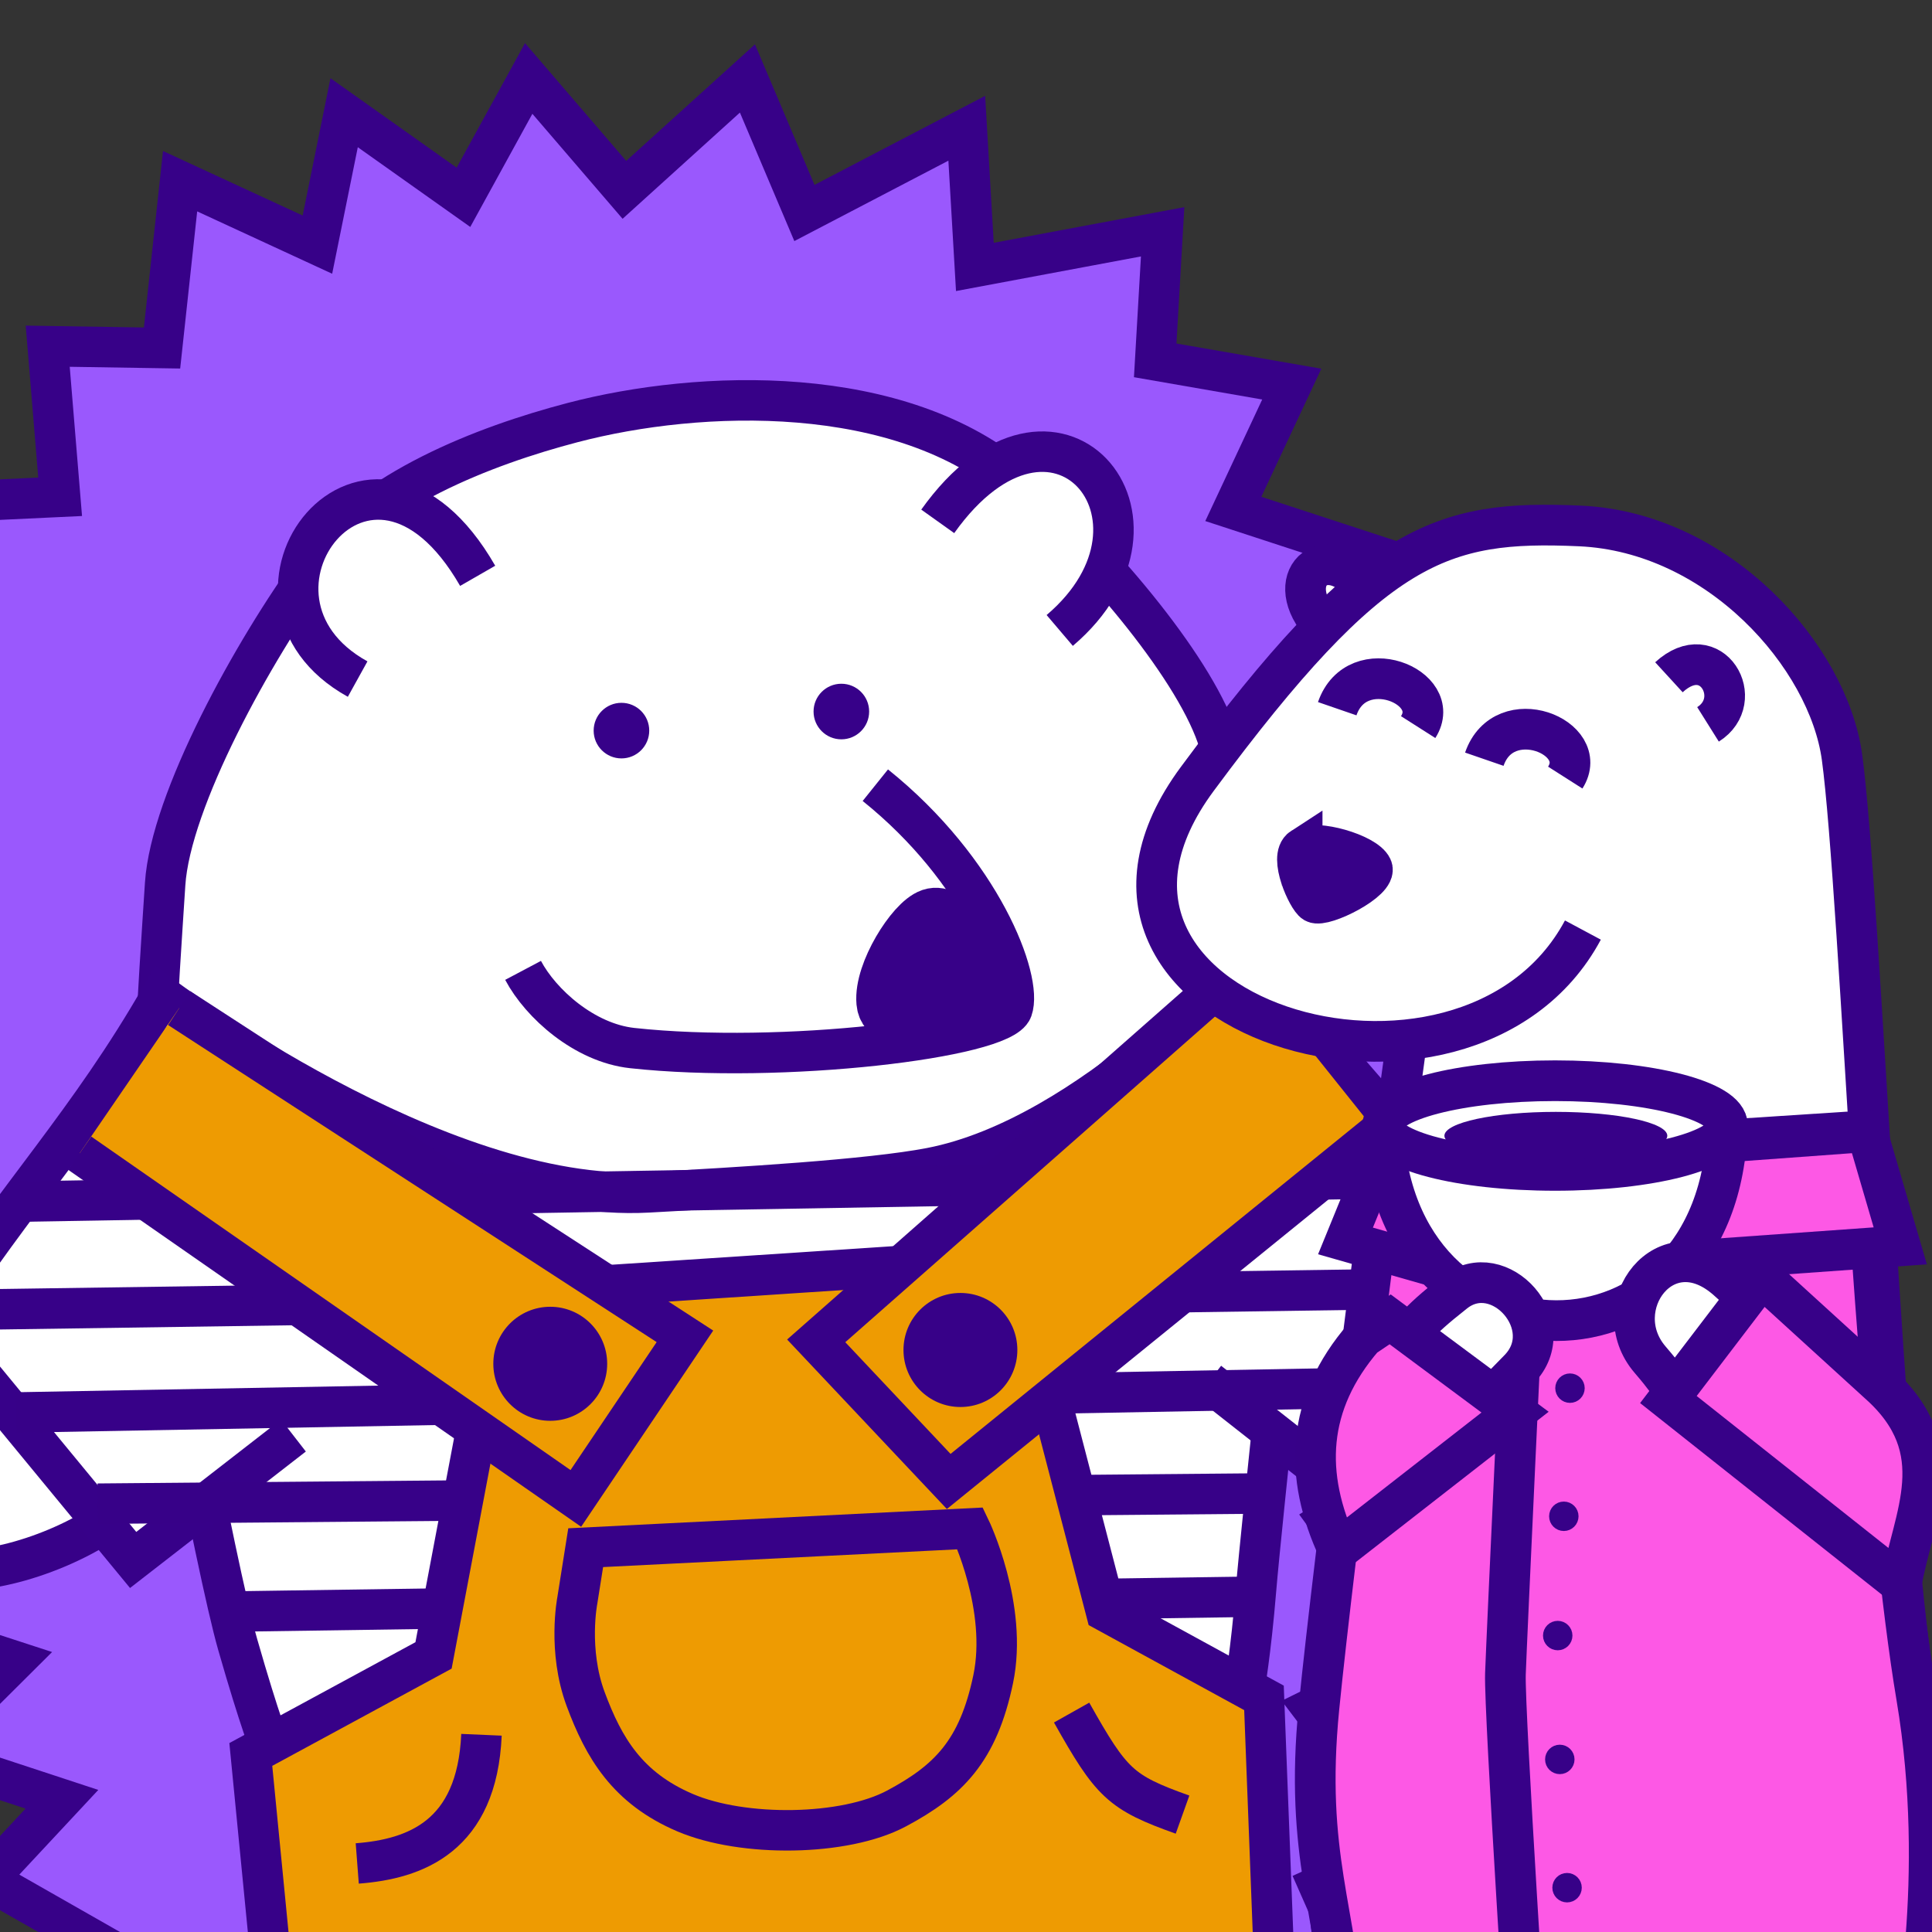 <?xml version="1.0" encoding="UTF-8" standalone="no"?>
<!-- Created with Inkscape (http://www.inkscape.org/) -->

<svg
   width="320"
   height="320"
   viewBox="0 0 84.667 84.667"
   version="1.1"
   id="svg1"
   inkscape:version="1.4 (e7c3feb1, 2024-10-09)"
   sodipodi:docname="logo-tim-and-kim-by-productkind.svg"
   xmlns:inkscape="http://www.inkscape.org/namespaces/inkscape"
   xmlns:sodipodi="http://sodipodi.sourceforge.net/DTD/sodipodi-0.dtd"
   xmlns="http://www.w3.org/2000/svg"
   xmlns:svg="http://www.w3.org/2000/svg">
  <rect x="0" y="0" width="84.667" height="84.667" fill="#333333" stroke="none"/>
  <sodipodi:namedview
     id="namedview1"
     pagecolor="#ffffff"
     bordercolor="#000000"
     borderopacity="0.25"
     inkscape:showpageshadow="2"
     inkscape:pageopacity="0.0"
     inkscape:pagecheckerboard="0"
     inkscape:deskcolor="#d1d1d1"
     inkscape:document-units="px"
     inkscape:zoom="0.72360257"
     inkscape:cx="279.15876"
     inkscape:cy="283.30469"
     inkscape:window-width="1728"
     inkscape:window-height="1057"
     inkscape:window-x="2560"
     inkscape:window-y="355"
     inkscape:window-maximized="0"
     inkscape:current-layer="layer1" />
  <defs
     id="defs1" />
  <g
     inkscape:label="Layer 1"
     inkscape:groupmode="layer"
     id="layer1">
    <g
       id="g4"
       transform="translate(14.26,-9.593)">
      <path
         style="fill:#9a58fd;fill-opacity:1;stroke:#370188;stroke-width:1.774;stroke-dasharray:none;stroke-opacity:1"
         d="m -2.862,105.591 -7.64,0.458 4.144,-5.248 -6.671,-2.361 3.974,-3.19 -5.772,-3.289 3.28,-3.518 -6.14,-2.019 4.057,-4.039 -6.74,-2.196 3.43,-3.356 -4.738,-3.711 4.588,-3.274 -4.968,-3.328 4.274,-3.11 -5.063,-3.138 3.212,-3.028 -3.946,-3.207 5.203,-3.272 -4.165,-3.52 3.591,-3.138 -2.393,-5.865 4.653,-1.039 -0.759,-5.564 5.826,-0.275 -0.544,-6.599 5.01,0.079 0.791,-7.31 6.018,2.78 1.171,-5.781 5.229,3.707 2.859,-5.208 4.194,4.881 5.392,-4.881 2.497,5.895 7.115,-3.713 0.355,6.077 8.229,-1.54 -0.326,5.634 5.985,1.041 -2.562,5.47 6.378,2.086 -4.074,5.227 5.041,3.204 -2.837,3.423 4.565,4.301 -2.976,3.763 3.754,4.933 -3.36,2.844 2.377,5.894 -4.186,1.312 4.062,4.498 -4.577,2.833 4.226,5.804 -4.918,2.43 4.477,5.887 -4.19,1.91 2.488,5.628 -6.938,0.416 0.731,6.781 -4.972,-2.56 -1.388,5.955 -5.984,-2.972 -1.693,3.958 -4.314,-5.739 -3.122,7.522 -4.181,-4.517 -4.39,4.366 -5.051,-3.352 -5.271,2.632 z"
         id="path1"
         sodipodi:nodetypes="ccccccccccccccccccccccccccccccccccccccccccccccccccccccccccccccccccccccc" />
      <path
         style="fill:#ffffff;fill-opacity:1;stroke:#370188;stroke-width:1.774;stroke-dasharray:none;stroke-opacity:1"
         d="m -2.402,86.188 c 0,0 -0.454,-1.083 -1.438,-4.515 -0.984,-3.432 -3.646,-17.876 -3.646,-17.876 -0.371,-3.263 0.19,-11.258 0.463,-15.462 0.238,-3.662 3.843,-10.226 6.604,-13.992 2.402,-3.276 7.336,-5.204 11.253,-6.231 5.582,-1.463 14.373,-1.777 19.501,2.666 3.39,2.937 7.611,7.862 8.734,11.079 1.109,3.178 3.208,15.737 3.526,19.997 0,0 -1.583,14.618 -1.811,17.399 -0.228,2.78 -0.516,4.379 -0.516,4.379"
         id="path24-7"
         sodipodi:nodetypes="czssssscczc" />
      <circle
         style="fill:#370189;fill-opacity:1;stroke:#370188;stroke-width:0;stroke-dasharray:none;stroke-opacity:1"
         id="path2-9"
         cx="22.611"
         cy="40.775"
         r="1.218" />
      <circle
         style="fill:#370189;fill-opacity:1;stroke:#370188;stroke-width:0;stroke-dasharray:none;stroke-opacity:1"
         id="path2-9-9"
         cx="12.974"
         cy="41.611"
         r="1.218" />
      <path
         style="fill:#ffffff;fill-opacity:1;stroke:#370188;stroke-width:1.774;stroke-dasharray:none;stroke-opacity:1"
         d="m 24.1,44.003 c 4.659,3.739 6.467,8.536 6,9.828 -0.453,1.253 -10.128,2.404 -16.655,1.692 -2.089,-0.228 -4.007,-1.942 -4.782,-3.405"
         id="path7"
         sodipodi:nodetypes="cssc" />
      <path
         style="fill:#370188;fill-opacity:1;stroke:#370188;stroke-width:2.554;stroke-dasharray:none;stroke-opacity:1"
         d="m 26.574,49.804 c -0.748,0.252 -2.142,2.448 -2.027,3.701 0.115,1.252 2.473,-0.155 2.473,-0.155 l 1.612,-0.458 -0.597,-1.864 c 0,0 -0.713,-1.476 -1.461,-1.224 z"
         id="path8"
         sodipodi:nodetypes="zzcccz"
         inkscape:transform-center-x="-4.5921486"
         inkscape:transform-center-y="0.84921626" />
      <path
         style="fill:#ffffff;fill-opacity:1;stroke:#370188;stroke-width:1.774;stroke-dasharray:none;stroke-opacity:1"
         d="m 36.748,98.833 c 0,0 2.333,9.302 1.774,13.634 -0.75,5.808 -6.989,7.053 -9.664,1.919 -1.95,-3.742 -5.673,-13.053 -5.673,-13.053"
         id="path11-9"
         sodipodi:nodetypes="cssc" />
      <path
         style="fill:#ffffff;fill-opacity:1;stroke:#370188;stroke-width:1.774;stroke-dasharray:none;stroke-opacity:1"
         d="m 18.806,101.915 c 0,0 -1.492,7.37 -3.157,11.832 -1.823,4.885 -7.769,5.238 -10.163,0.503 -3.137,-6.207 -2.974,-14.489 -2.974,-14.489"
         id="path12"
         sodipodi:nodetypes="cssc" />
      <path
         style="fill:#ffffff;fill-opacity:1;stroke:#370188;stroke-width:1.774;stroke-dasharray:none;stroke-opacity:1"
         d="m -15.413,69.433 c -8.656,10.835 0.8,10.065 5.636,6.959"
         id="path10-71"
         sodipodi:nodetypes="cc" />
      <path
         style="fill:#ffffff;fill-opacity:1;stroke:#370188;stroke-width:1.774;stroke-dasharray:none;stroke-opacity:1"
         d="m 52.064,68.104 c 7.64,7.901 0.399,9.4 -4.838,6.81"
         id="path9-6"
         sodipodi:nodetypes="cc" />
      <path
         style="fill:#ffffff;fill-opacity:1;stroke:#370189;stroke-width:1.774;stroke-dasharray:none;stroke-opacity:1"
         d="m -1.401,72.503 -7.024,5.453 -8.641,-10.488 c 3.466,-5.379 6.707,-8.71 9.88,-14.249 0,0 12.088,9.127 21.324,8.628 3.999,-0.216 9.709,-0.555 12.389,-1.072 7.035,-1.356 14.017,-9.307 14.017,-9.307 l 4.404,5.216 7.815,9.011 -6.875,10.092 -7.182,-5.644"
         id="path13-4"
         sodipodi:nodetypes="ccccssccccc" />
      <path
         style="fill:#ffdb00;fill-opacity:1;stroke:#370188;stroke-width:1.774;stroke-dasharray:none;stroke-opacity:1"
         d="m -13.369,62.251 61.605,-1.05 m -64.184,5.792 68.239,-0.986 m -65.84,5.486 62.984,-1.154 M -9.977,75.49 40.668,75.046 M -3.573,80.209 40.483,79.569"
         id="path30-0"
         sodipodi:nodetypes="cccccccccc" />
      <path
         style="fill:#ee9b02;fill-opacity:1;stroke:#370188;stroke-width:1.774;stroke-dasharray:none;stroke-opacity:1"
         d="m 7.751,66.223 22.436,-1.479 4.023,15.471 6.922,3.785 1.163,30.32 -17.914,-0.204 -2.563,-11.79 -1.923,11.955 -20.445,-0.014 -2.719,-27.787 8.008,-4.341 z"
         id="path16"
         sodipodi:nodetypes="cccccccccccc" />
      <path
         style="fill:none;stroke:#370188;stroke-width:1.774;stroke-dasharray:none;stroke-opacity:1"
         d="m 11.407,77.418 16.851,-0.844 c 0,0 1.665,3.456 1.007,6.606 -0.658,3.149 -1.954,4.448 -4.236,5.667 -2.282,1.219 -6.731,1.266 -9.264,0.185 -2.533,-1.081 -3.565,-2.839 -4.36,-4.98 -0.795,-2.141 -0.364,-4.327 -0.364,-4.327 z"
         id="path17"
         sodipodi:nodetypes="cczzzzcc" />
      <path
         style="fill:none;stroke:#370189;stroke-width:1.774;stroke-dasharray:none;stroke-opacity:1"
         d="m 21.063,103.026 3.172,0.089 -1.246,-7.662"
         id="path19-6"
         sodipodi:nodetypes="ccc" />
      <path
         style="fill:#ffffff;fill-opacity:1;stroke:#370188;stroke-width:1.774;stroke-dasharray:none;stroke-opacity:1"
         d="m 26.835,32.441 c 5.111,-7.167 11.109,-0.118 5.346,4.781"
         id="path25-21"
         sodipodi:nodetypes="cc" />
      <path
         style="fill:#ffffff;fill-opacity:1;stroke:#370188;stroke-width:1.774;stroke-dasharray:none;stroke-opacity:1"
         d="m 1.413,39.353 c -6.443,-3.566 0.506,-12.797 5.26,-4.525"
         id="path25-0"
         sodipodi:nodetypes="cc" />
      <path
         style="fill:none;fill-opacity:1;stroke:#370188;stroke-width:1.774;stroke-dasharray:none;stroke-opacity:1"
         d="m 1.396,91.256 c 2.528,-0.194 5.25,-1.167 5.444,-5.639"
         id="path26-9" />
      <path
         style="fill:none;fill-opacity:1;stroke:#370188;stroke-width:1.774;stroke-dasharray:none;stroke-opacity:1"
         d="m 32.702,84.644 c 1.75,3.111 2.139,3.5 4.861,4.472"
         id="path27-1" />
      <path
         style="fill:#ee9b02;fill-opacity:1;stroke:#370188;stroke-width:1.774;stroke-dasharray:none;stroke-opacity:1"
         d="m -10.767,60.129 21.742,15.13 4.781,-7.103 -22.164,-14.385"
         id="path28-4"
         sodipodi:nodetypes="cccc" />
      <ellipse
         style="fill:#370188;fill-opacity:1;stroke:#370188;stroke-width:0;stroke-dasharray:none;stroke-opacity:1"
         id="path2-5-0-6"
         cx="9.854"
         cy="69.359"
         rx="2.495"
         ry="2.499" />
      <path
         style="fill:#ee9b02;fill-opacity:1;stroke:#370188;stroke-width:1.774;stroke-dasharray:none;stroke-opacity:1"
         d="m 40.207,51.884 -18.698,16.47 5.807,6.162 18.797,-15.247"
         id="path29-0"
         sodipodi:nodetypes="cccc" />
      <ellipse
         style="fill:#370188;fill-opacity:1;stroke:#370188;stroke-width:0;stroke-dasharray:none;stroke-opacity:1"
         id="path2-5-0"
         cx="27.829"
         cy="68.754"
         rx="2.495"
         ry="2.499" />
    </g>
    <g
       id="g3"
       transform="translate(-67.318,-11.787)">
      <path
         style="fill:#ffffff;fill-opacity:1;stroke:#370188;stroke-width:1.783;stroke-dasharray:none;stroke-opacity:1"
         d="m 151.485,87.738 c 0.453,3.623 2.5,11.765 6.731,16.71 3.399,3.973 8.074,4.702 10.428,5.989 5.42,2.964 3.753,7.784 -1.071,6.556 -7.03,-1.79 -17.651,-3.863 -17.161,-8.764"
         id="path2-4"
         sodipodi:nodetypes="csssc" />
      <path
         style="fill:#ffffff;fill-opacity:1;stroke:#370188;stroke-width:1.783;stroke-dasharray:none;stroke-opacity:1"
         d="m 125.14,39.048 c -1.652,-2.03 0.4,-3.708 2.108,-1.393"
         id="path15-0"
         sodipodi:nodetypes="cc" />
      <path
         style="fill:#ffffff;fill-opacity:1;stroke:#370188;stroke-width:1.783;stroke-dasharray:none;stroke-opacity:1"
         d="m 136.686,52.545 c -5.137,9.598 -24.603,3.785 -16.898,-6.624 7.705,-10.409 10.68,-11.355 16.763,-11.085 6.083,0.27 10.889,5.72 11.491,10.139 0.793,5.82 1.845,32.828 3.197,40.803 1.108,6.535 -0.44,18.9 -1.154,25.854 -0.158,1.534 -0.275,2.804 -0.314,3.691 -0.246,5.583 -7.437,6.003 -7.841,0.406 -0.299,-4.147 -5.592,-3.444 -5.759,0 -0.25,5.144 -7.642,5.06 -8.086,-0.145 -0.515,-6.04 -3.422,-22.564 -2.856,-28.952 0.539,-6.083 3.752,-29.356 3.752,-29.356 v 0"
         id="path1-2"
         sodipodi:nodetypes="csssssssssscc" />
      <path
         style="fill:none;fill-opacity:1;stroke:#370188;stroke-width:1.783;stroke-dasharray:none;stroke-opacity:1"
         d="m 125.92,42.845 c 0.865,-2.51 4.676,-0.967 3.547,0.806"
         id="path32"
         sodipodi:nodetypes="cc" />
      <path
         style="fill:none;fill-opacity:1;stroke:#370188;stroke-width:1.783;stroke-dasharray:none;stroke-opacity:1"
         d="m 132.366,45.058 c 0.865,-2.51 4.676,-0.967 3.547,0.806"
         id="path32-9"
         sodipodi:nodetypes="cc" />
      <path
         style="fill:#370188;fill-opacity:1;stroke:#370188;stroke-width:1.783;stroke-dasharray:none;stroke-opacity:1"
         d="m 124.382,48.949 c 0.59,-0.383 2.783,0.258 3.061,0.861 0.26,0.564 -2.117,1.756 -2.519,1.53 -0.294,-0.165 -1.132,-2.009 -0.542,-2.391 z"
         id="path4"
         sodipodi:nodetypes="zssz" />
      <path
         style="fill:#fd58e5;fill-opacity:1;stroke:#370188;stroke-width:1.783;stroke-dasharray:none;stroke-opacity:1"
         d="m 151.114,101.258 -0.552,15.356 -10.62,-0.322 -1.103,-3.31 -0.965,3.356 -11.31,0.322 c 0,0 -0.118,-11.083 -0.368,-16.091 -0.25,-5.008 -1.725,-7.403 -1.076,-13.95 0.649,-6.547 3.047,-24.956 3.047,-24.956 l 2.932,0.628 2.722,5.654 2.304,-5.759 12.879,-0.838 c 0,0 0.963,16.84 2.308,24.815 1.345,7.975 -0.197,15.095 -0.197,15.095 z"
         id="path14"
         sodipodi:nodetypes="cccccczzccccczc" />
      <path
         style="fill:#ffffff;fill-opacity:1;stroke:#370188;stroke-width:1.783;stroke-dasharray:none;stroke-opacity:1"
         d="m 136.516,61.711 -2.312,6.235"
         id="path10-5"
         sodipodi:nodetypes="cc" />
      <path
         style="fill:#fd58e5;fill-opacity:1;stroke:#370188;stroke-width:1.783;stroke-dasharray:none;stroke-opacity:1"
         d="m 138.593,67.241 -1.705,-4.964 12.242,-0.895 1.464,5.003 z"
         id="path7-1"
         sodipodi:nodetypes="ccccc" />
      <path
         style="fill:#ffffff;fill-opacity:1;stroke:#370188;stroke-width:1.783;stroke-dasharray:none;stroke-opacity:1"
         d="m 134.031,68.102 -2.823,-6.391"
         id="path9-9"
         sodipodi:nodetypes="cc" />
      <path
         style="fill:#fd58e5;fill-opacity:1;stroke:#370188;stroke-width:1.783;stroke-dasharray:none;stroke-opacity:1"
         d="m 128.103,61.708 2.838,0.441 -1.116,5.032 -3.543,-1.012 z"
         id="path8-9"
         sodipodi:nodetypes="ccccc" />
      <path
         style="fill:#fd58e5;fill-opacity:1;stroke:#370188;stroke-width:1.783;stroke-dasharray:none;stroke-opacity:1"
         d="m 134.085,67.842 c 0,0 -0.737,15.654 -0.794,17.299 -0.057,1.645 1.031,18.362 1.031,18.362 l 2.9,-0.223"
         id="path11-7"
         sodipodi:nodetypes="csc" />
      <circle
         style="fill:#370188;fill-opacity:1;stroke:#370188;stroke-width:0.446;stroke-opacity:1"
         id="path3-3-6"
         r="0.422"
         cy="72.621"
         cx="136.12"
         inkscape:transform-center-x="1.4232191"
         inkscape:transform-center-y="-1.8423649e-05" />
      <circle
         style="fill:#370188;fill-opacity:1;stroke:#370188;stroke-width:0.446;stroke-opacity:1"
         id="path3-3-6-9"
         r="0.422"
         cy="78.236"
         cx="135.85"
         inkscape:transform-center-x="1.4232031"
         inkscape:transform-center-y="-5.0378914e-06" />
      <circle
         style="fill:#370188;fill-opacity:1;stroke:#370188;stroke-width:0.446;stroke-opacity:1"
         id="path3-3-6-2"
         r="0.422"
         cy="83.463"
         cx="135.583"
         inkscape:transform-center-x="1.4231754"
         inkscape:transform-center-y="2.6377708e-06" />
      <circle
         style="fill:#370188;fill-opacity:1;stroke:#370188;stroke-width:0.446;stroke-opacity:1"
         id="path3-3-6-1"
         r="0.422"
         cy="88.891"
         cx="135.674"
         inkscape:transform-center-x="1.4232116"
         inkscape:transform-center-y="1.9004503e-05" />
      <circle
         style="fill:#370188;fill-opacity:1;stroke:#370188;stroke-width:0.446;stroke-opacity:1"
         id="path3-3-6-6"
         r="0.422"
         cy="94.512"
         cx="135.992"
         inkscape:transform-center-x="1.4232196"
         inkscape:transform-center-y="-4.5286122e-05" />
      <circle
         style="fill:#370188;fill-opacity:1;stroke:#370188;stroke-width:0.446;stroke-opacity:1"
         id="path3-3-6-60"
         r="0.422"
         cy="99.942"
         cx="136.309"
         inkscape:transform-center-x="1.4232399"
         inkscape:transform-center-y="4.7145259e-06" />
      <path
         style="fill:#ffffff;fill-opacity:1;stroke:#370188;stroke-width:1.783;stroke-dasharray:none;stroke-opacity:1"
         d="m 140.456,41.467 c 1.87,-1.713 3.406,1.002 1.713,2.064"
         id="path15"
         sodipodi:nodetypes="cc" />
      <path
         style="fill:#ffffff;fill-opacity:1;stroke:#370188;stroke-width:1.783;stroke-opacity:1"
         d="m 127.924,61.069 c 0.364,11.408 14.846,11.511 15.089,-0.018"
         id="path18"
         sodipodi:nodetypes="cc" />
      <ellipse
         style="fill:#ffffff;fill-opacity:1;stroke:#370188;stroke-width:1.783;stroke-opacity:1"
         id="path2"
         cx="135.467"
         cy="61.113"
         rx="7.554"
         ry="1.965" />
      <ellipse
         style="fill:#370188;fill-opacity:1;stroke:none;stroke-width:3.477"
         id="path20"
         cx="135.501"
         cy="61.56"
         rx="4.884"
         ry="1.047" />
      <path
         style="fill:#ffffff;fill-opacity:1;stroke:#370188;stroke-width:1.783;stroke-dasharray:none;stroke-opacity:1"
         d="m 127.777,71.9 c 1.524,-1.894 1.486,-2.054 3.281,-3.473 1.97,-1.557 4.681,1.47 2.832,3.368 -1.85,1.898 -1.831,1.874 -2.148,2.029"
         id="path5"
         sodipodi:nodetypes="cssc" />
      <path
         style="fill:#fd58e5;fill-opacity:1;stroke:#370188;stroke-width:1.783;stroke-dasharray:none;stroke-opacity:1"
         d="m 128.239,69.605 5.475,4.067 -7.747,6.039 c -1.535,-3.287 -1.4,-6.415 1.102,-9.317 z"
         id="path13"
         sodipodi:nodetypes="ccccc" />
      <path
         style="fill:#ffffff;fill-opacity:1;stroke:#370188;stroke-width:1.783;stroke-dasharray:none;stroke-opacity:1"
         d="m 143.685,75.063 c -4.322,-3.572 -2.59,-1.989 -4.053,-3.69 -1.974,-2.295 0.671,-5.919 3.392,-3.481 4.71,4.219 3.561,3.329 3.545,3.31"
         id="path6"
         sodipodi:nodetypes="cssc" />
      <path
         style="fill:#fd58e5;fill-opacity:1;stroke:#370188;stroke-width:1.783;stroke-dasharray:none;stroke-opacity:1"
         d="m 149.657,72.419 -5.126,-4.672 -4.098,5.372 10.206,8.089 c 0.492,-2.93 2.302,-5.86 -0.981,-8.789 z"
         id="path12-2"
         sodipodi:nodetypes="ccccc" />
    </g>
  </g>
</svg>
